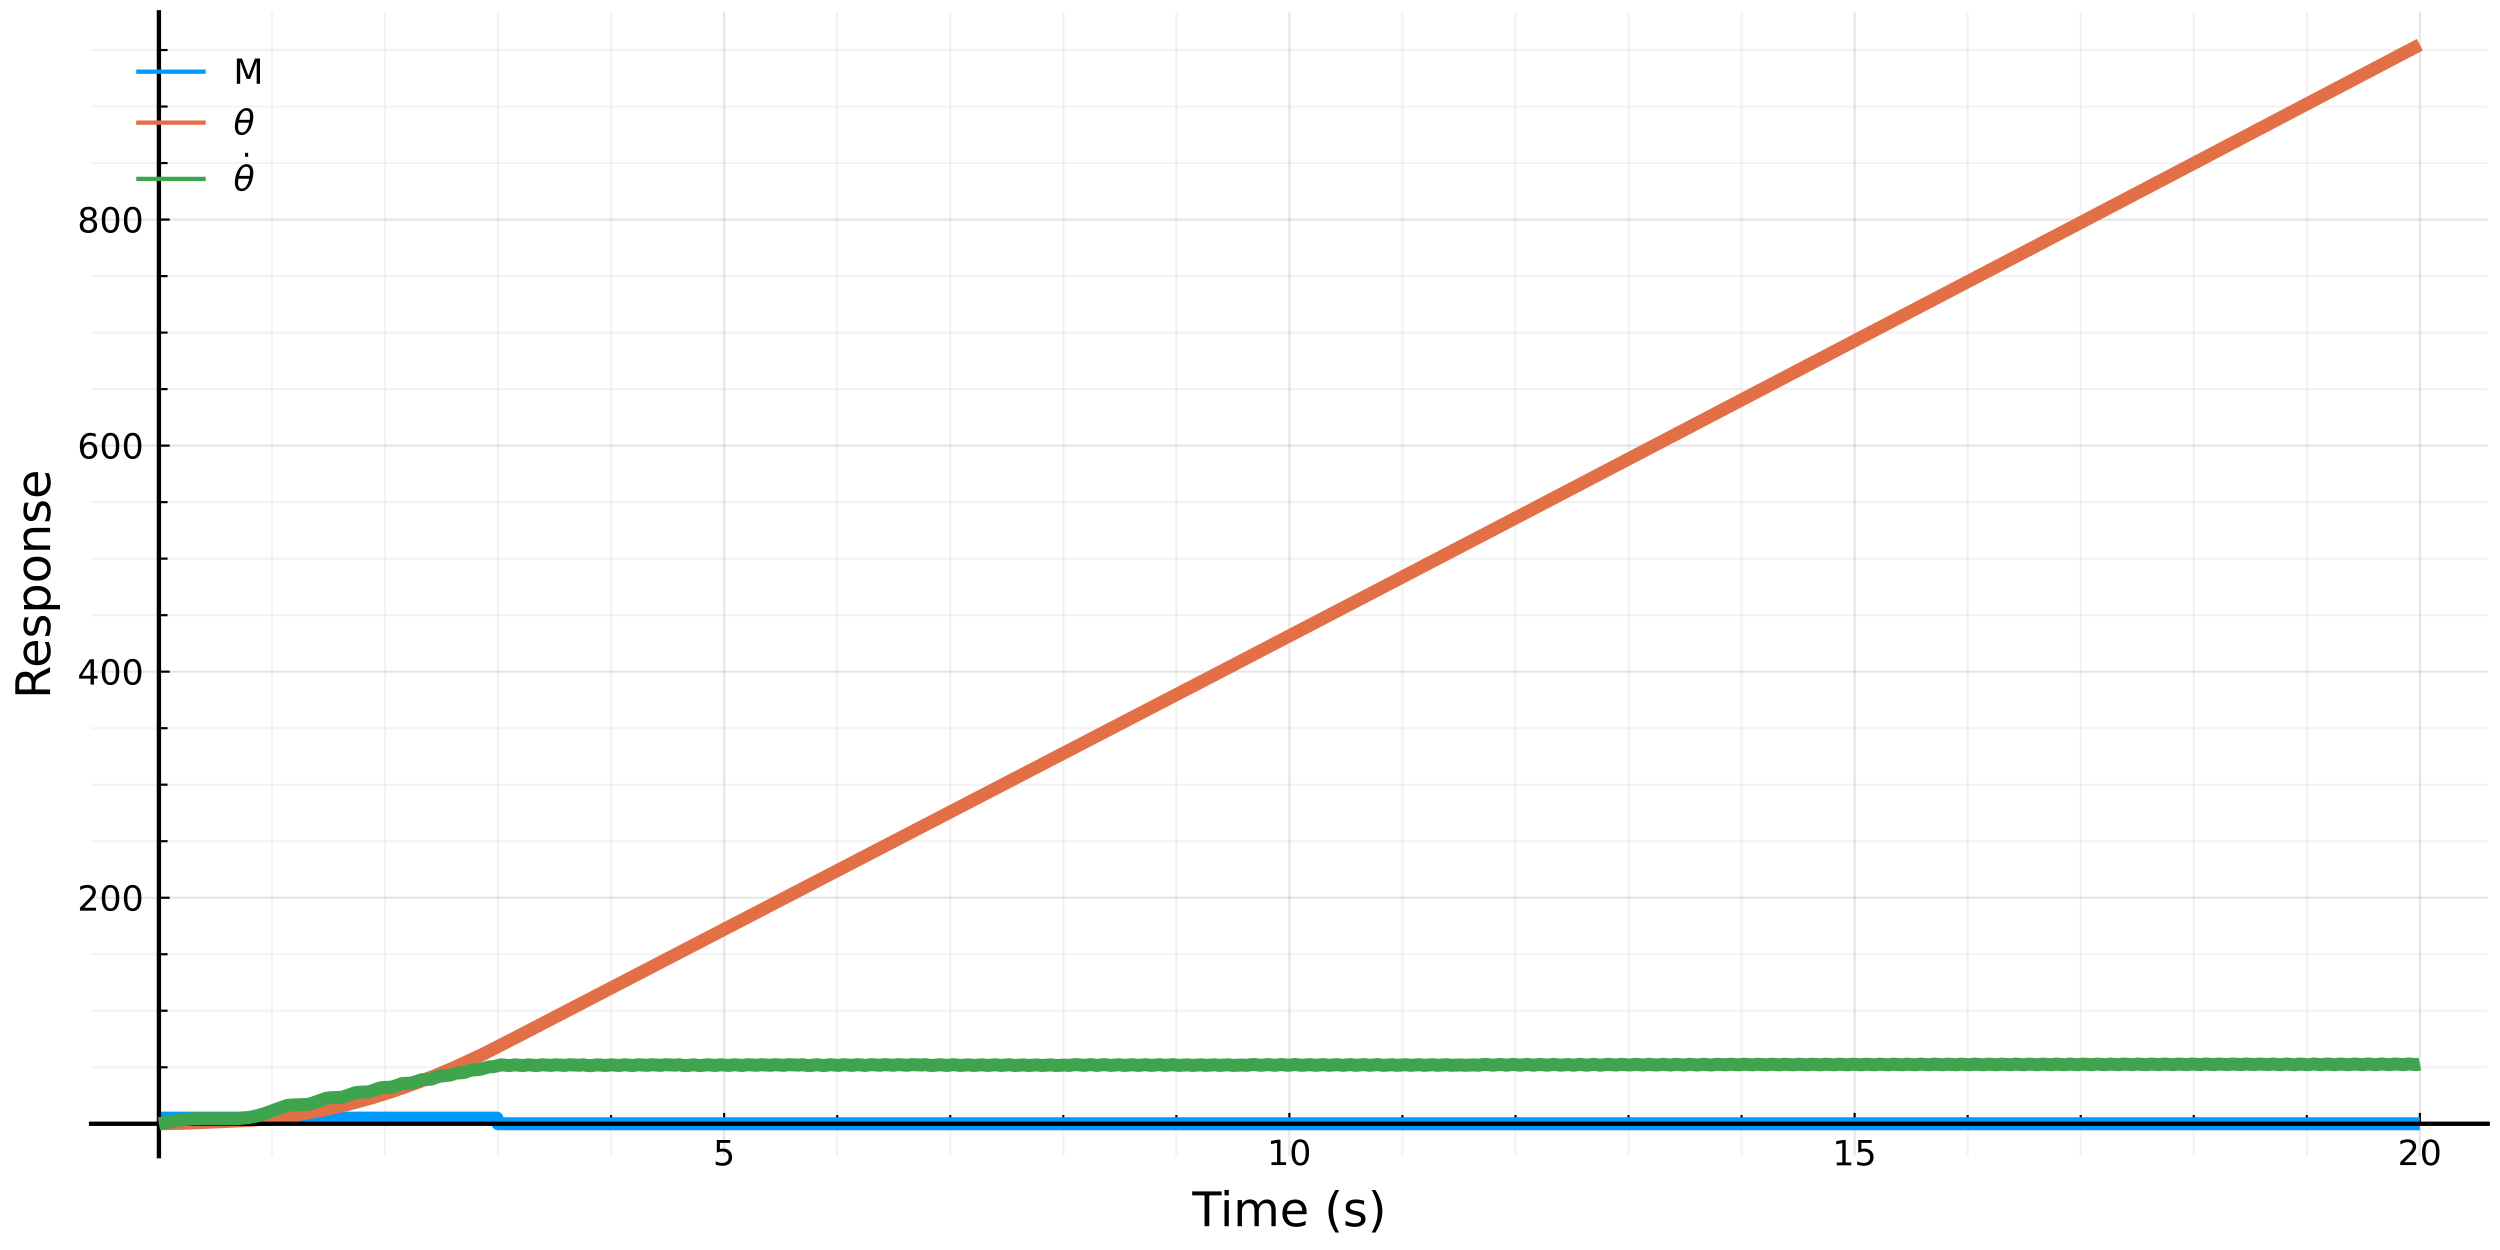 <?xml version="1.0" encoding="utf-8" standalone="no"?>
<!DOCTYPE svg PUBLIC "-//W3C//DTD SVG 1.1//EN"
  "http://www.w3.org/Graphics/SVG/1.1/DTD/svg11.dtd">
<!-- Created with matplotlib (https://matplotlib.org/) -->
<svg height="288pt" version="1.1" viewBox="0 0 576 288" width="576pt" xmlns="http://www.w3.org/2000/svg" xmlns:xlink="http://www.w3.org/1999/xlink">
 <defs>
  <style type="text/css">*{stroke-linecap:butt;stroke-linejoin:round;}</style>
 </defs>
 <g id="figure_1">
  <g id="patch_1">
   <path d="M 0 288 
L 576 288 
L 576 0 
L 0 0 
z
" style="fill:none;"/>
  </g>
  <g id="axes_1">
   <g id="patch_2">
    <path d="M 20.986 266.376 
L 573.165 266.376 
L 573.165 2.835 
L 20.986 2.835 
z
" style="fill:none;"/>
   </g>
   <g id="matplotlib.axis_1">
    <g id="xtick_1">
     <g id="line2d_1">
      <path clip-path="url(#p4a70809d56)" d="M 36.614 266.376 
L 36.614 2.835 
" style="fill:none;stroke:#000000;stroke-linecap:square;stroke-opacity:0.1;stroke-width:0.5;"/>
     </g>
     <g id="line2d_2">
      <defs>
       <path d="M 0 0 
L 0 -2.5 
" id="mc5a240c17d" style="stroke:#000000;stroke-width:0.5;"/>
      </defs>
      <g>
       <use style="stroke:#000000;stroke-width:0.5;" x="36.614" xlink:href="#mc5a240c17d" y="258.918"/>
      </g>
     </g>
     <g id="text_1">
      <!-- $\mathregular{}$ -->
      <g transform="translate(36.614 268.496)scale(0.08 -0.08)"/>
     </g>
    </g>
    <g id="xtick_2">
     <g id="line2d_3">
      <path clip-path="url(#p4a70809d56)" d="M 166.845 266.376 
L 166.845 2.835 
" style="fill:none;stroke:#000000;stroke-linecap:square;stroke-opacity:0.1;stroke-width:0.5;"/>
     </g>
     <g id="line2d_4">
      <g>
       <use style="stroke:#000000;stroke-width:0.5;" x="166.845" xlink:href="#mc5a240c17d" y="258.918"/>
      </g>
     </g>
     <g id="text_2">
      <!-- $\mathregular{5}$ -->
      <g transform="translate(164.285 268.496)scale(0.08 -0.08)">
       <defs>
        <path d="M 10.797 72.906 
L 49.516 72.906 
L 49.516 64.594 
L 19.828 64.594 
L 19.828 46.734 
Q 21.969 47.469 24.109 47.828 
Q 26.266 48.188 28.422 48.188 
Q 40.625 48.188 47.75 41.5 
Q 54.891 34.812 54.891 23.391 
Q 54.891 11.625 47.562 5.094 
Q 40.234 -1.422 26.906 -1.422 
Q 22.312 -1.422 17.547 -0.641 
Q 12.797 0.141 7.719 1.703 
L 7.719 11.625 
Q 12.109 9.234 16.797 8.062 
Q 21.484 6.891 26.703 6.891 
Q 35.156 6.891 40.078 11.328 
Q 45.016 15.766 45.016 23.391 
Q 45.016 31 40.078 35.438 
Q 35.156 39.891 26.703 39.891 
Q 22.75 39.891 18.812 39.016 
Q 14.891 38.141 10.797 36.281 
z
" id="DejaVuSans-53"/>
       </defs>
       <use transform="translate(0 0.094)" xlink:href="#DejaVuSans-53"/>
      </g>
     </g>
    </g>
    <g id="xtick_3">
     <g id="line2d_5">
      <path clip-path="url(#p4a70809d56)" d="M 297.076 266.376 
L 297.076 2.835 
" style="fill:none;stroke:#000000;stroke-linecap:square;stroke-opacity:0.1;stroke-width:0.5;"/>
     </g>
     <g id="line2d_6">
      <g>
       <use style="stroke:#000000;stroke-width:0.5;" x="297.076" xlink:href="#mc5a240c17d" y="258.918"/>
      </g>
     </g>
     <g id="text_3">
      <!-- $\mathregular{10}$ -->
      <g transform="translate(291.956 268.496)scale(0.08 -0.08)">
       <defs>
        <path d="M 12.406 8.297 
L 28.516 8.297 
L 28.516 63.922 
L 10.984 60.406 
L 10.984 69.391 
L 28.422 72.906 
L 38.281 72.906 
L 38.281 8.297 
L 54.391 8.297 
L 54.391 0 
L 12.406 0 
z
" id="DejaVuSans-49"/>
        <path d="M 31.781 66.406 
Q 24.172 66.406 20.328 58.906 
Q 16.5 51.422 16.5 36.375 
Q 16.5 21.391 20.328 13.891 
Q 24.172 6.391 31.781 6.391 
Q 39.453 6.391 43.281 13.891 
Q 47.125 21.391 47.125 36.375 
Q 47.125 51.422 43.281 58.906 
Q 39.453 66.406 31.781 66.406 
z
M 31.781 74.219 
Q 44.047 74.219 50.516 64.516 
Q 56.984 54.828 56.984 36.375 
Q 56.984 17.969 50.516 8.266 
Q 44.047 -1.422 31.781 -1.422 
Q 19.531 -1.422 13.062 8.266 
Q 6.594 17.969 6.594 36.375 
Q 6.594 54.828 13.062 64.516 
Q 19.531 74.219 31.781 74.219 
z
" id="DejaVuSans-48"/>
       </defs>
       <use transform="translate(0 0.781)" xlink:href="#DejaVuSans-49"/>
       <use transform="translate(63.623 0.781)" xlink:href="#DejaVuSans-48"/>
      </g>
     </g>
    </g>
    <g id="xtick_4">
     <g id="line2d_7">
      <path clip-path="url(#p4a70809d56)" d="M 427.307 266.376 
L 427.307 2.835 
" style="fill:none;stroke:#000000;stroke-linecap:square;stroke-opacity:0.1;stroke-width:0.5;"/>
     </g>
     <g id="line2d_8">
      <g>
       <use style="stroke:#000000;stroke-width:0.5;" x="427.307" xlink:href="#mc5a240c17d" y="258.918"/>
      </g>
     </g>
     <g id="text_4">
      <!-- $\mathregular{15}$ -->
      <g transform="translate(422.187 268.496)scale(0.08 -0.08)">
       <use transform="translate(0 0.094)" xlink:href="#DejaVuSans-49"/>
       <use transform="translate(63.623 0.094)" xlink:href="#DejaVuSans-53"/>
      </g>
     </g>
    </g>
    <g id="xtick_5">
     <g id="line2d_9">
      <path clip-path="url(#p4a70809d56)" d="M 557.538 266.376 
L 557.538 2.835 
" style="fill:none;stroke:#000000;stroke-linecap:square;stroke-opacity:0.1;stroke-width:0.5;"/>
     </g>
     <g id="line2d_10">
      <g>
       <use style="stroke:#000000;stroke-width:0.5;" x="557.538" xlink:href="#mc5a240c17d" y="258.918"/>
      </g>
     </g>
     <g id="text_5">
      <!-- $\mathregular{20}$ -->
      <g transform="translate(552.418 268.496)scale(0.08 -0.08)">
       <defs>
        <path d="M 19.188 8.297 
L 53.609 8.297 
L 53.609 0 
L 7.328 0 
L 7.328 8.297 
Q 12.938 14.109 22.625 23.891 
Q 32.328 33.688 34.812 36.531 
Q 39.547 41.844 41.422 45.531 
Q 43.312 49.219 43.312 52.781 
Q 43.312 58.594 39.234 62.25 
Q 35.156 65.922 28.609 65.922 
Q 23.969 65.922 18.812 64.312 
Q 13.672 62.703 7.812 59.422 
L 7.812 69.391 
Q 13.766 71.781 18.938 73 
Q 24.125 74.219 28.422 74.219 
Q 39.75 74.219 46.484 68.547 
Q 53.219 62.891 53.219 53.422 
Q 53.219 48.922 51.531 44.891 
Q 49.859 40.875 45.406 35.406 
Q 44.188 33.984 37.641 27.219 
Q 31.109 20.453 19.188 8.297 
z
" id="DejaVuSans-50"/>
       </defs>
       <use transform="translate(0 0.781)" xlink:href="#DejaVuSans-50"/>
       <use transform="translate(63.623 0.781)" xlink:href="#DejaVuSans-48"/>
      </g>
     </g>
    </g>
    <g id="xtick_6">
     <g id="line2d_11">
      <path clip-path="url(#p4a70809d56)" d="M 62.66 266.376 
L 62.66 2.835 
" style="fill:none;stroke:#000000;stroke-linecap:square;stroke-opacity:0.05;stroke-width:0.5;"/>
     </g>
     <g id="line2d_12">
      <defs>
       <path d="M 0 0 
L 0 -2 
" id="mee569a84c0" style="stroke:#000000;stroke-width:0.5;"/>
      </defs>
      <g>
       <use style="stroke:#000000;stroke-width:0.5;" x="62.66" xlink:href="#mee569a84c0" y="258.918"/>
      </g>
     </g>
    </g>
    <g id="xtick_7">
     <g id="line2d_13">
      <path clip-path="url(#p4a70809d56)" d="M 88.706 266.376 
L 88.706 2.835 
" style="fill:none;stroke:#000000;stroke-linecap:square;stroke-opacity:0.05;stroke-width:0.5;"/>
     </g>
     <g id="line2d_14">
      <g>
       <use style="stroke:#000000;stroke-width:0.5;" x="88.706" xlink:href="#mee569a84c0" y="258.918"/>
      </g>
     </g>
    </g>
    <g id="xtick_8">
     <g id="line2d_15">
      <path clip-path="url(#p4a70809d56)" d="M 114.753 266.376 
L 114.753 2.835 
" style="fill:none;stroke:#000000;stroke-linecap:square;stroke-opacity:0.05;stroke-width:0.5;"/>
     </g>
     <g id="line2d_16">
      <g>
       <use style="stroke:#000000;stroke-width:0.5;" x="114.753" xlink:href="#mee569a84c0" y="258.918"/>
      </g>
     </g>
    </g>
    <g id="xtick_9">
     <g id="line2d_17">
      <path clip-path="url(#p4a70809d56)" d="M 140.799 266.376 
L 140.799 2.835 
" style="fill:none;stroke:#000000;stroke-linecap:square;stroke-opacity:0.05;stroke-width:0.5;"/>
     </g>
     <g id="line2d_18">
      <g>
       <use style="stroke:#000000;stroke-width:0.5;" x="140.799" xlink:href="#mee569a84c0" y="258.918"/>
      </g>
     </g>
    </g>
    <g id="xtick_10">
     <g id="line2d_19">
      <path clip-path="url(#p4a70809d56)" d="M 192.891 266.376 
L 192.891 2.835 
" style="fill:none;stroke:#000000;stroke-linecap:square;stroke-opacity:0.05;stroke-width:0.5;"/>
     </g>
     <g id="line2d_20">
      <g>
       <use style="stroke:#000000;stroke-width:0.5;" x="192.891" xlink:href="#mee569a84c0" y="258.918"/>
      </g>
     </g>
    </g>
    <g id="xtick_11">
     <g id="line2d_21">
      <path clip-path="url(#p4a70809d56)" d="M 218.937 266.376 
L 218.937 2.835 
" style="fill:none;stroke:#000000;stroke-linecap:square;stroke-opacity:0.05;stroke-width:0.5;"/>
     </g>
     <g id="line2d_22">
      <g>
       <use style="stroke:#000000;stroke-width:0.5;" x="218.937" xlink:href="#mee569a84c0" y="258.918"/>
      </g>
     </g>
    </g>
    <g id="xtick_12">
     <g id="line2d_23">
      <path clip-path="url(#p4a70809d56)" d="M 244.984 266.376 
L 244.984 2.835 
" style="fill:none;stroke:#000000;stroke-linecap:square;stroke-opacity:0.05;stroke-width:0.5;"/>
     </g>
     <g id="line2d_24">
      <g>
       <use style="stroke:#000000;stroke-width:0.5;" x="244.984" xlink:href="#mee569a84c0" y="258.918"/>
      </g>
     </g>
    </g>
    <g id="xtick_13">
     <g id="line2d_25">
      <path clip-path="url(#p4a70809d56)" d="M 271.03 266.376 
L 271.03 2.835 
" style="fill:none;stroke:#000000;stroke-linecap:square;stroke-opacity:0.05;stroke-width:0.5;"/>
     </g>
     <g id="line2d_26">
      <g>
       <use style="stroke:#000000;stroke-width:0.5;" x="271.03" xlink:href="#mee569a84c0" y="258.918"/>
      </g>
     </g>
    </g>
    <g id="xtick_14">
     <g id="line2d_27">
      <path clip-path="url(#p4a70809d56)" d="M 323.122 266.376 
L 323.122 2.835 
" style="fill:none;stroke:#000000;stroke-linecap:square;stroke-opacity:0.05;stroke-width:0.5;"/>
     </g>
     <g id="line2d_28">
      <g>
       <use style="stroke:#000000;stroke-width:0.5;" x="323.122" xlink:href="#mee569a84c0" y="258.918"/>
      </g>
     </g>
    </g>
    <g id="xtick_15">
     <g id="line2d_29">
      <path clip-path="url(#p4a70809d56)" d="M 349.168 266.376 
L 349.168 2.835 
" style="fill:none;stroke:#000000;stroke-linecap:square;stroke-opacity:0.05;stroke-width:0.5;"/>
     </g>
     <g id="line2d_30">
      <g>
       <use style="stroke:#000000;stroke-width:0.5;" x="349.168" xlink:href="#mee569a84c0" y="258.918"/>
      </g>
     </g>
    </g>
    <g id="xtick_16">
     <g id="line2d_31">
      <path clip-path="url(#p4a70809d56)" d="M 375.214 266.376 
L 375.214 2.835 
" style="fill:none;stroke:#000000;stroke-linecap:square;stroke-opacity:0.05;stroke-width:0.5;"/>
     </g>
     <g id="line2d_32">
      <g>
       <use style="stroke:#000000;stroke-width:0.5;" x="375.214" xlink:href="#mee569a84c0" y="258.918"/>
      </g>
     </g>
    </g>
    <g id="xtick_17">
     <g id="line2d_33">
      <path clip-path="url(#p4a70809d56)" d="M 401.261 266.376 
L 401.261 2.835 
" style="fill:none;stroke:#000000;stroke-linecap:square;stroke-opacity:0.05;stroke-width:0.5;"/>
     </g>
     <g id="line2d_34">
      <g>
       <use style="stroke:#000000;stroke-width:0.5;" x="401.261" xlink:href="#mee569a84c0" y="258.918"/>
      </g>
     </g>
    </g>
    <g id="xtick_18">
     <g id="line2d_35">
      <path clip-path="url(#p4a70809d56)" d="M 453.353 266.376 
L 453.353 2.835 
" style="fill:none;stroke:#000000;stroke-linecap:square;stroke-opacity:0.05;stroke-width:0.5;"/>
     </g>
     <g id="line2d_36">
      <g>
       <use style="stroke:#000000;stroke-width:0.5;" x="453.353" xlink:href="#mee569a84c0" y="258.918"/>
      </g>
     </g>
    </g>
    <g id="xtick_19">
     <g id="line2d_37">
      <path clip-path="url(#p4a70809d56)" d="M 479.399 266.376 
L 479.399 2.835 
" style="fill:none;stroke:#000000;stroke-linecap:square;stroke-opacity:0.05;stroke-width:0.5;"/>
     </g>
     <g id="line2d_38">
      <g>
       <use style="stroke:#000000;stroke-width:0.5;" x="479.399" xlink:href="#mee569a84c0" y="258.918"/>
      </g>
     </g>
    </g>
    <g id="xtick_20">
     <g id="line2d_39">
      <path clip-path="url(#p4a70809d56)" d="M 505.445 266.376 
L 505.445 2.835 
" style="fill:none;stroke:#000000;stroke-linecap:square;stroke-opacity:0.05;stroke-width:0.5;"/>
     </g>
     <g id="line2d_40">
      <g>
       <use style="stroke:#000000;stroke-width:0.5;" x="505.445" xlink:href="#mee569a84c0" y="258.918"/>
      </g>
     </g>
    </g>
    <g id="xtick_21">
     <g id="line2d_41">
      <path clip-path="url(#p4a70809d56)" d="M 531.491 266.376 
L 531.491 2.835 
" style="fill:none;stroke:#000000;stroke-linecap:square;stroke-opacity:0.05;stroke-width:0.5;"/>
     </g>
     <g id="line2d_42">
      <g>
       <use style="stroke:#000000;stroke-width:0.5;" x="531.491" xlink:href="#mee569a84c0" y="258.918"/>
      </g>
     </g>
    </g>
    <g id="text_6">
     <!-- Time (s) -->
     <g transform="translate(274.714 282.518)scale(0.11 -0.11)">
      <defs>
       <path d="M -0.297 72.906 
L 61.375 72.906 
L 61.375 64.594 
L 35.5 64.594 
L 35.5 0 
L 25.594 0 
L 25.594 64.594 
L -0.297 64.594 
z
" id="DejaVuSans-84"/>
       <path d="M 9.422 54.688 
L 18.406 54.688 
L 18.406 0 
L 9.422 0 
z
M 9.422 75.984 
L 18.406 75.984 
L 18.406 64.594 
L 9.422 64.594 
z
" id="DejaVuSans-105"/>
       <path d="M 52 44.188 
Q 55.375 50.25 60.062 53.125 
Q 64.75 56 71.094 56 
Q 79.641 56 84.281 50.016 
Q 88.922 44.047 88.922 33.016 
L 88.922 0 
L 79.891 0 
L 79.891 32.719 
Q 79.891 40.578 77.094 44.375 
Q 74.312 48.188 68.609 48.188 
Q 61.625 48.188 57.562 43.547 
Q 53.516 38.922 53.516 30.906 
L 53.516 0 
L 44.484 0 
L 44.484 32.719 
Q 44.484 40.625 41.703 44.406 
Q 38.922 48.188 33.109 48.188 
Q 26.219 48.188 22.156 43.531 
Q 18.109 38.875 18.109 30.906 
L 18.109 0 
L 9.078 0 
L 9.078 54.688 
L 18.109 54.688 
L 18.109 46.188 
Q 21.188 51.219 25.484 53.609 
Q 29.781 56 35.688 56 
Q 41.656 56 45.828 52.969 
Q 50 49.953 52 44.188 
z
" id="DejaVuSans-109"/>
       <path d="M 56.203 29.594 
L 56.203 25.203 
L 14.891 25.203 
Q 15.484 15.922 20.484 11.062 
Q 25.484 6.203 34.422 6.203 
Q 39.594 6.203 44.453 7.469 
Q 49.312 8.734 54.109 11.281 
L 54.109 2.781 
Q 49.266 0.734 44.188 -0.344 
Q 39.109 -1.422 33.891 -1.422 
Q 20.797 -1.422 13.156 6.188 
Q 5.516 13.812 5.516 26.812 
Q 5.516 40.234 12.766 48.109 
Q 20.016 56 32.328 56 
Q 43.359 56 49.781 48.891 
Q 56.203 41.797 56.203 29.594 
z
M 47.219 32.234 
Q 47.125 39.594 43.094 43.984 
Q 39.062 48.391 32.422 48.391 
Q 24.906 48.391 20.391 44.141 
Q 15.875 39.891 15.188 32.172 
z
" id="DejaVuSans-101"/>
       <path id="DejaVuSans-32"/>
       <path d="M 31 75.875 
Q 24.469 64.656 21.281 53.656 
Q 18.109 42.672 18.109 31.391 
Q 18.109 20.125 21.312 9.062 
Q 24.516 -2 31 -13.188 
L 23.188 -13.188 
Q 15.875 -1.703 12.234 9.375 
Q 8.594 20.453 8.594 31.391 
Q 8.594 42.281 12.203 53.312 
Q 15.828 64.359 23.188 75.875 
z
" id="DejaVuSans-40"/>
       <path d="M 44.281 53.078 
L 44.281 44.578 
Q 40.484 46.531 36.375 47.5 
Q 32.281 48.484 27.875 48.484 
Q 21.188 48.484 17.844 46.438 
Q 14.5 44.391 14.5 40.281 
Q 14.5 37.156 16.891 35.375 
Q 19.281 33.594 26.516 31.984 
L 29.594 31.297 
Q 39.156 29.25 43.188 25.516 
Q 47.219 21.781 47.219 15.094 
Q 47.219 7.469 41.188 3.016 
Q 35.156 -1.422 24.609 -1.422 
Q 20.219 -1.422 15.453 -0.562 
Q 10.688 0.297 5.422 2 
L 5.422 11.281 
Q 10.406 8.688 15.234 7.391 
Q 20.062 6.109 24.812 6.109 
Q 31.156 6.109 34.562 8.281 
Q 37.984 10.453 37.984 14.406 
Q 37.984 18.062 35.516 20.016 
Q 33.062 21.969 24.703 23.781 
L 21.578 24.516 
Q 13.234 26.266 9.516 29.906 
Q 5.812 33.547 5.812 39.891 
Q 5.812 47.609 11.281 51.797 
Q 16.75 56 26.812 56 
Q 31.781 56 36.172 55.266 
Q 40.578 54.547 44.281 53.078 
z
" id="DejaVuSans-115"/>
       <path d="M 8.016 75.875 
L 15.828 75.875 
Q 23.141 64.359 26.781 53.312 
Q 30.422 42.281 30.422 31.391 
Q 30.422 20.453 26.781 9.375 
Q 23.141 -1.703 15.828 -13.188 
L 8.016 -13.188 
Q 14.5 -2 17.703 9.062 
Q 20.906 20.125 20.906 31.391 
Q 20.906 42.672 17.703 53.656 
Q 14.5 64.656 8.016 75.875 
z
" id="DejaVuSans-41"/>
      </defs>
      <use xlink:href="#DejaVuSans-84"/>
      <use x="57.959" xlink:href="#DejaVuSans-105"/>
      <use x="85.742" xlink:href="#DejaVuSans-109"/>
      <use x="183.154" xlink:href="#DejaVuSans-101"/>
      <use x="244.678" xlink:href="#DejaVuSans-32"/>
      <use x="276.465" xlink:href="#DejaVuSans-40"/>
      <use x="315.479" xlink:href="#DejaVuSans-115"/>
      <use x="367.578" xlink:href="#DejaVuSans-41"/>
     </g>
    </g>
   </g>
   <g id="matplotlib.axis_2">
    <g id="ytick_1">
     <g id="line2d_43">
      <path clip-path="url(#p4a70809d56)" d="M 20.986 258.918 
L 573.165 258.918 
" style="fill:none;stroke:#000000;stroke-linecap:square;stroke-opacity:0.1;stroke-width:0.5;"/>
     </g>
     <g id="line2d_44">
      <defs>
       <path d="M 0 0 
L 2.5 0 
" id="m3e02036ed5" style="stroke:#000000;stroke-width:0.5;"/>
      </defs>
      <g>
       <use style="stroke:#000000;stroke-width:0.5;" x="36.614" xlink:href="#m3e02036ed5" y="258.918"/>
      </g>
     </g>
     <g id="text_7">
      <!-- $\mathregular{}$ -->
      <g transform="translate(33.114 261.957)scale(0.08 -0.08)"/>
     </g>
    </g>
    <g id="ytick_2">
     <g id="line2d_45">
      <path clip-path="url(#p4a70809d56)" d="M 20.986 206.835 
L 573.165 206.835 
" style="fill:none;stroke:#000000;stroke-linecap:square;stroke-opacity:0.1;stroke-width:0.5;"/>
     </g>
     <g id="line2d_46">
      <g>
       <use style="stroke:#000000;stroke-width:0.5;" x="36.614" xlink:href="#m3e02036ed5" y="206.835"/>
      </g>
     </g>
     <g id="text_8">
      <!-- $\mathregular{200}$ -->
      <g transform="translate(17.834 209.875)scale(0.08 -0.08)">
       <use transform="translate(0 0.781)" xlink:href="#DejaVuSans-50"/>
       <use transform="translate(63.623 0.781)" xlink:href="#DejaVuSans-48"/>
       <use transform="translate(127.246 0.781)" xlink:href="#DejaVuSans-48"/>
      </g>
     </g>
    </g>
    <g id="ytick_3">
     <g id="line2d_47">
      <path clip-path="url(#p4a70809d56)" d="M 20.986 154.753 
L 573.165 154.753 
" style="fill:none;stroke:#000000;stroke-linecap:square;stroke-opacity:0.1;stroke-width:0.5;"/>
     </g>
     <g id="line2d_48">
      <g>
       <use style="stroke:#000000;stroke-width:0.5;" x="36.614" xlink:href="#m3e02036ed5" y="154.753"/>
      </g>
     </g>
     <g id="text_9">
      <!-- $\mathregular{400}$ -->
      <g transform="translate(17.834 157.792)scale(0.08 -0.08)">
       <defs>
        <path d="M 37.797 64.312 
L 12.891 25.391 
L 37.797 25.391 
z
M 35.203 72.906 
L 47.609 72.906 
L 47.609 25.391 
L 58.016 25.391 
L 58.016 17.188 
L 47.609 17.188 
L 47.609 0 
L 37.797 0 
L 37.797 17.188 
L 4.891 17.188 
L 4.891 26.703 
z
" id="DejaVuSans-52"/>
       </defs>
       <use transform="translate(0 0.781)" xlink:href="#DejaVuSans-52"/>
       <use transform="translate(63.623 0.781)" xlink:href="#DejaVuSans-48"/>
       <use transform="translate(127.246 0.781)" xlink:href="#DejaVuSans-48"/>
      </g>
     </g>
    </g>
    <g id="ytick_4">
     <g id="line2d_49">
      <path clip-path="url(#p4a70809d56)" d="M 20.986 102.671 
L 573.165 102.671 
" style="fill:none;stroke:#000000;stroke-linecap:square;stroke-opacity:0.1;stroke-width:0.5;"/>
     </g>
     <g id="line2d_50">
      <g>
       <use style="stroke:#000000;stroke-width:0.5;" x="36.614" xlink:href="#m3e02036ed5" y="102.671"/>
      </g>
     </g>
     <g id="text_10">
      <!-- $\mathregular{600}$ -->
      <g transform="translate(17.834 105.71)scale(0.08 -0.08)">
       <defs>
        <path d="M 33.016 40.375 
Q 26.375 40.375 22.484 35.828 
Q 18.609 31.297 18.609 23.391 
Q 18.609 15.531 22.484 10.953 
Q 26.375 6.391 33.016 6.391 
Q 39.656 6.391 43.531 10.953 
Q 47.406 15.531 47.406 23.391 
Q 47.406 31.297 43.531 35.828 
Q 39.656 40.375 33.016 40.375 
z
M 52.594 71.297 
L 52.594 62.312 
Q 48.875 64.062 45.094 64.984 
Q 41.312 65.922 37.594 65.922 
Q 27.828 65.922 22.672 59.328 
Q 17.531 52.734 16.797 39.406 
Q 19.672 43.656 24.016 45.922 
Q 28.375 48.188 33.594 48.188 
Q 44.578 48.188 50.953 41.516 
Q 57.328 34.859 57.328 23.391 
Q 57.328 12.156 50.688 5.359 
Q 44.047 -1.422 33.016 -1.422 
Q 20.359 -1.422 13.672 8.266 
Q 6.984 17.969 6.984 36.375 
Q 6.984 53.656 15.188 63.938 
Q 23.391 74.219 37.203 74.219 
Q 40.922 74.219 44.703 73.484 
Q 48.484 72.75 52.594 71.297 
z
" id="DejaVuSans-54"/>
       </defs>
       <use transform="translate(0 0.781)" xlink:href="#DejaVuSans-54"/>
       <use transform="translate(63.623 0.781)" xlink:href="#DejaVuSans-48"/>
       <use transform="translate(127.246 0.781)" xlink:href="#DejaVuSans-48"/>
      </g>
     </g>
    </g>
    <g id="ytick_5">
     <g id="line2d_51">
      <path clip-path="url(#p4a70809d56)" d="M 20.986 50.589 
L 573.165 50.589 
" style="fill:none;stroke:#000000;stroke-linecap:square;stroke-opacity:0.1;stroke-width:0.5;"/>
     </g>
     <g id="line2d_52">
      <g>
       <use style="stroke:#000000;stroke-width:0.5;" x="36.614" xlink:href="#m3e02036ed5" y="50.589"/>
      </g>
     </g>
     <g id="text_11">
      <!-- $\mathregular{800}$ -->
      <g transform="translate(17.834 53.628)scale(0.08 -0.08)">
       <defs>
        <path d="M 31.781 34.625 
Q 24.75 34.625 20.719 30.859 
Q 16.703 27.094 16.703 20.516 
Q 16.703 13.922 20.719 10.156 
Q 24.75 6.391 31.781 6.391 
Q 38.812 6.391 42.859 10.172 
Q 46.922 13.969 46.922 20.516 
Q 46.922 27.094 42.891 30.859 
Q 38.875 34.625 31.781 34.625 
z
M 21.922 38.812 
Q 15.578 40.375 12.031 44.719 
Q 8.5 49.078 8.5 55.328 
Q 8.5 64.062 14.719 69.141 
Q 20.953 74.219 31.781 74.219 
Q 42.672 74.219 48.875 69.141 
Q 55.078 64.062 55.078 55.328 
Q 55.078 49.078 51.531 44.719 
Q 48 40.375 41.703 38.812 
Q 48.828 37.156 52.797 32.312 
Q 56.781 27.484 56.781 20.516 
Q 56.781 9.906 50.312 4.234 
Q 43.844 -1.422 31.781 -1.422 
Q 19.734 -1.422 13.25 4.234 
Q 6.781 9.906 6.781 20.516 
Q 6.781 27.484 10.781 32.312 
Q 14.797 37.156 21.922 38.812 
z
M 18.312 54.391 
Q 18.312 48.734 21.844 45.562 
Q 25.391 42.391 31.781 42.391 
Q 38.141 42.391 41.719 45.562 
Q 45.312 48.734 45.312 54.391 
Q 45.312 60.062 41.719 63.234 
Q 38.141 66.406 31.781 66.406 
Q 25.391 66.406 21.844 63.234 
Q 18.312 60.062 18.312 54.391 
z
" id="DejaVuSans-56"/>
       </defs>
       <use transform="translate(0 0.781)" xlink:href="#DejaVuSans-56"/>
       <use transform="translate(63.623 0.781)" xlink:href="#DejaVuSans-48"/>
       <use transform="translate(127.246 0.781)" xlink:href="#DejaVuSans-48"/>
      </g>
     </g>
    </g>
    <g id="ytick_6">
     <g id="line2d_53">
      <path clip-path="url(#p4a70809d56)" d="M 20.986 245.897 
L 573.165 245.897 
" style="fill:none;stroke:#000000;stroke-linecap:square;stroke-opacity:0.05;stroke-width:0.5;"/>
     </g>
     <g id="line2d_54">
      <defs>
       <path d="M 0 0 
L 2 0 
" id="m5b5dec91ed" style="stroke:#000000;stroke-width:0.5;"/>
      </defs>
      <g>
       <use style="stroke:#000000;stroke-width:0.5;" x="36.614" xlink:href="#m5b5dec91ed" y="245.897"/>
      </g>
     </g>
    </g>
    <g id="ytick_7">
     <g id="line2d_55">
      <path clip-path="url(#p4a70809d56)" d="M 20.986 232.876 
L 573.165 232.876 
" style="fill:none;stroke:#000000;stroke-linecap:square;stroke-opacity:0.05;stroke-width:0.5;"/>
     </g>
     <g id="line2d_56">
      <g>
       <use style="stroke:#000000;stroke-width:0.5;" x="36.614" xlink:href="#m5b5dec91ed" y="232.876"/>
      </g>
     </g>
    </g>
    <g id="ytick_8">
     <g id="line2d_57">
      <path clip-path="url(#p4a70809d56)" d="M 20.986 219.856 
L 573.165 219.856 
" style="fill:none;stroke:#000000;stroke-linecap:square;stroke-opacity:0.05;stroke-width:0.5;"/>
     </g>
     <g id="line2d_58">
      <g>
       <use style="stroke:#000000;stroke-width:0.5;" x="36.614" xlink:href="#m5b5dec91ed" y="219.856"/>
      </g>
     </g>
    </g>
    <g id="ytick_9">
     <g id="line2d_59">
      <path clip-path="url(#p4a70809d56)" d="M 20.986 193.815 
L 573.165 193.815 
" style="fill:none;stroke:#000000;stroke-linecap:square;stroke-opacity:0.05;stroke-width:0.5;"/>
     </g>
     <g id="line2d_60">
      <g>
       <use style="stroke:#000000;stroke-width:0.5;" x="36.614" xlink:href="#m5b5dec91ed" y="193.815"/>
      </g>
     </g>
    </g>
    <g id="ytick_10">
     <g id="line2d_61">
      <path clip-path="url(#p4a70809d56)" d="M 20.986 180.794 
L 573.165 180.794 
" style="fill:none;stroke:#000000;stroke-linecap:square;stroke-opacity:0.05;stroke-width:0.5;"/>
     </g>
     <g id="line2d_62">
      <g>
       <use style="stroke:#000000;stroke-width:0.5;" x="36.614" xlink:href="#m5b5dec91ed" y="180.794"/>
      </g>
     </g>
    </g>
    <g id="ytick_11">
     <g id="line2d_63">
      <path clip-path="url(#p4a70809d56)" d="M 20.986 167.774 
L 573.165 167.774 
" style="fill:none;stroke:#000000;stroke-linecap:square;stroke-opacity:0.05;stroke-width:0.5;"/>
     </g>
     <g id="line2d_64">
      <g>
       <use style="stroke:#000000;stroke-width:0.5;" x="36.614" xlink:href="#m5b5dec91ed" y="167.774"/>
      </g>
     </g>
    </g>
    <g id="ytick_12">
     <g id="line2d_65">
      <path clip-path="url(#p4a70809d56)" d="M 20.986 141.732 
L 573.165 141.732 
" style="fill:none;stroke:#000000;stroke-linecap:square;stroke-opacity:0.05;stroke-width:0.5;"/>
     </g>
     <g id="line2d_66">
      <g>
       <use style="stroke:#000000;stroke-width:0.5;" x="36.614" xlink:href="#m5b5dec91ed" y="141.732"/>
      </g>
     </g>
    </g>
    <g id="ytick_13">
     <g id="line2d_67">
      <path clip-path="url(#p4a70809d56)" d="M 20.986 128.712 
L 573.165 128.712 
" style="fill:none;stroke:#000000;stroke-linecap:square;stroke-opacity:0.05;stroke-width:0.5;"/>
     </g>
     <g id="line2d_68">
      <g>
       <use style="stroke:#000000;stroke-width:0.5;" x="36.614" xlink:href="#m5b5dec91ed" y="128.712"/>
      </g>
     </g>
    </g>
    <g id="ytick_14">
     <g id="line2d_69">
      <path clip-path="url(#p4a70809d56)" d="M 20.986 115.691 
L 573.165 115.691 
" style="fill:none;stroke:#000000;stroke-linecap:square;stroke-opacity:0.05;stroke-width:0.5;"/>
     </g>
     <g id="line2d_70">
      <g>
       <use style="stroke:#000000;stroke-width:0.5;" x="36.614" xlink:href="#m5b5dec91ed" y="115.691"/>
      </g>
     </g>
    </g>
    <g id="ytick_15">
     <g id="line2d_71">
      <path clip-path="url(#p4a70809d56)" d="M 20.986 89.65 
L 573.165 89.65 
" style="fill:none;stroke:#000000;stroke-linecap:square;stroke-opacity:0.05;stroke-width:0.5;"/>
     </g>
     <g id="line2d_72">
      <g>
       <use style="stroke:#000000;stroke-width:0.5;" x="36.614" xlink:href="#m5b5dec91ed" y="89.65"/>
      </g>
     </g>
    </g>
    <g id="ytick_16">
     <g id="line2d_73">
      <path clip-path="url(#p4a70809d56)" d="M 20.986 76.63 
L 573.165 76.63 
" style="fill:none;stroke:#000000;stroke-linecap:square;stroke-opacity:0.05;stroke-width:0.5;"/>
     </g>
     <g id="line2d_74">
      <g>
       <use style="stroke:#000000;stroke-width:0.5;" x="36.614" xlink:href="#m5b5dec91ed" y="76.63"/>
      </g>
     </g>
    </g>
    <g id="ytick_17">
     <g id="line2d_75">
      <path clip-path="url(#p4a70809d56)" d="M 20.986 63.609 
L 573.165 63.609 
" style="fill:none;stroke:#000000;stroke-linecap:square;stroke-opacity:0.05;stroke-width:0.5;"/>
     </g>
     <g id="line2d_76">
      <g>
       <use style="stroke:#000000;stroke-width:0.5;" x="36.614" xlink:href="#m5b5dec91ed" y="63.609"/>
      </g>
     </g>
    </g>
    <g id="ytick_18">
     <g id="line2d_77">
      <path clip-path="url(#p4a70809d56)" d="M 20.986 37.568 
L 573.165 37.568 
" style="fill:none;stroke:#000000;stroke-linecap:square;stroke-opacity:0.05;stroke-width:0.5;"/>
     </g>
     <g id="line2d_78">
      <g>
       <use style="stroke:#000000;stroke-width:0.5;" x="36.614" xlink:href="#m5b5dec91ed" y="37.568"/>
      </g>
     </g>
    </g>
    <g id="ytick_19">
     <g id="line2d_79">
      <path clip-path="url(#p4a70809d56)" d="M 20.986 24.547 
L 573.165 24.547 
" style="fill:none;stroke:#000000;stroke-linecap:square;stroke-opacity:0.05;stroke-width:0.5;"/>
     </g>
     <g id="line2d_80">
      <g>
       <use style="stroke:#000000;stroke-width:0.5;" x="36.614" xlink:href="#m5b5dec91ed" y="24.547"/>
      </g>
     </g>
    </g>
    <g id="ytick_20">
     <g id="line2d_81">
      <path clip-path="url(#p4a70809d56)" d="M 20.986 11.527 
L 573.165 11.527 
" style="fill:none;stroke:#000000;stroke-linecap:square;stroke-opacity:0.05;stroke-width:0.5;"/>
     </g>
     <g id="line2d_82">
      <g>
       <use style="stroke:#000000;stroke-width:0.5;" x="36.614" xlink:href="#m5b5dec91ed" y="11.527"/>
      </g>
     </g>
    </g>
    <g id="text_12">
     <!-- Response -->
     <g transform="translate(11.546 161.021)rotate(-90)scale(0.11 -0.11)">
      <defs>
       <path d="M 44.391 34.188 
Q 47.562 33.109 50.562 29.594 
Q 53.562 26.078 56.594 19.922 
L 66.609 0 
L 56 0 
L 46.688 18.703 
Q 43.062 26.031 39.672 28.422 
Q 36.281 30.812 30.422 30.812 
L 19.672 30.812 
L 19.672 0 
L 9.812 0 
L 9.812 72.906 
L 32.078 72.906 
Q 44.578 72.906 50.734 67.672 
Q 56.891 62.453 56.891 51.906 
Q 56.891 45.016 53.688 40.469 
Q 50.484 35.938 44.391 34.188 
z
M 19.672 64.797 
L 19.672 38.922 
L 32.078 38.922 
Q 39.203 38.922 42.844 42.219 
Q 46.484 45.516 46.484 51.906 
Q 46.484 58.297 42.844 61.547 
Q 39.203 64.797 32.078 64.797 
z
" id="DejaVuSans-82"/>
       <path d="M 18.109 8.203 
L 18.109 -20.797 
L 9.078 -20.797 
L 9.078 54.688 
L 18.109 54.688 
L 18.109 46.391 
Q 20.953 51.266 25.266 53.625 
Q 29.594 56 35.594 56 
Q 45.562 56 51.781 48.094 
Q 58.016 40.188 58.016 27.297 
Q 58.016 14.406 51.781 6.484 
Q 45.562 -1.422 35.594 -1.422 
Q 29.594 -1.422 25.266 0.953 
Q 20.953 3.328 18.109 8.203 
z
M 48.688 27.297 
Q 48.688 37.203 44.609 42.844 
Q 40.531 48.484 33.406 48.484 
Q 26.266 48.484 22.188 42.844 
Q 18.109 37.203 18.109 27.297 
Q 18.109 17.391 22.188 11.75 
Q 26.266 6.109 33.406 6.109 
Q 40.531 6.109 44.609 11.75 
Q 48.688 17.391 48.688 27.297 
z
" id="DejaVuSans-112"/>
       <path d="M 30.609 48.391 
Q 23.391 48.391 19.188 42.75 
Q 14.984 37.109 14.984 27.297 
Q 14.984 17.484 19.156 11.844 
Q 23.344 6.203 30.609 6.203 
Q 37.797 6.203 41.984 11.859 
Q 46.188 17.531 46.188 27.297 
Q 46.188 37.016 41.984 42.703 
Q 37.797 48.391 30.609 48.391 
z
M 30.609 56 
Q 42.328 56 49.016 48.375 
Q 55.719 40.766 55.719 27.297 
Q 55.719 13.875 49.016 6.219 
Q 42.328 -1.422 30.609 -1.422 
Q 18.844 -1.422 12.172 6.219 
Q 5.516 13.875 5.516 27.297 
Q 5.516 40.766 12.172 48.375 
Q 18.844 56 30.609 56 
z
" id="DejaVuSans-111"/>
       <path d="M 54.891 33.016 
L 54.891 0 
L 45.906 0 
L 45.906 32.719 
Q 45.906 40.484 42.875 44.328 
Q 39.844 48.188 33.797 48.188 
Q 26.516 48.188 22.312 43.547 
Q 18.109 38.922 18.109 30.906 
L 18.109 0 
L 9.078 0 
L 9.078 54.688 
L 18.109 54.688 
L 18.109 46.188 
Q 21.344 51.125 25.703 53.562 
Q 30.078 56 35.797 56 
Q 45.219 56 50.047 50.172 
Q 54.891 44.344 54.891 33.016 
z
" id="DejaVuSans-110"/>
      </defs>
      <use xlink:href="#DejaVuSans-82"/>
      <use x="64.982" xlink:href="#DejaVuSans-101"/>
      <use x="126.506" xlink:href="#DejaVuSans-115"/>
      <use x="178.605" xlink:href="#DejaVuSans-112"/>
      <use x="242.082" xlink:href="#DejaVuSans-111"/>
      <use x="303.264" xlink:href="#DejaVuSans-110"/>
      <use x="366.643" xlink:href="#DejaVuSans-115"/>
      <use x="418.742" xlink:href="#DejaVuSans-101"/>
     </g>
    </g>
   </g>
   <g id="line2d_83">
    <path clip-path="url(#p4a70809d56)" d="M 36.614 257.616 
L 114.492 257.616 
L 114.753 258.918 
L 557.538 258.918 
L 557.538 258.918 
" style="fill:none;stroke:#009afa;stroke-width:3;"/>
   </g>
   <g id="line2d_84">
    <path clip-path="url(#p4a70809d56)" d="M 36.614 258.918 
L 42.344 258.807 
L 57.451 258.137 
L 62.4 257.752 
L 66.307 257.212 
L 74.121 255.842 
L 80.372 254.399 
L 85.581 252.965 
L 90.269 251.498 
L 94.958 249.867 
L 99.906 247.968 
L 105.116 245.761 
L 111.627 242.716 
L 119.18 238.843 
L 279.625 155.584 
L 321.82 133.613 
L 350.731 118.542 
L 473.408 54.419 
L 507.008 36.811 
L 557.538 10.293 
L 557.538 10.293 
" style="fill:none;stroke:#e36f47;stroke-width:3;"/>
   </g>
   <g id="patch_3">
    <path d="M 36.614 266.376 
L 36.614 2.835 
" style="fill:none;stroke:#000000;stroke-linecap:square;stroke-linejoin:miter;"/>
   </g>
   <g id="patch_4">
    <path d="M 20.986 258.918 
L 573.165 258.918 
" style="fill:none;stroke:#000000;stroke-linecap:square;stroke-linejoin:miter;"/>
   </g>
   <g id="line2d_85">
    <path clip-path="url(#p4a70809d56)" d="M 36.614 258.918 
L 41.563 258.045 
L 44.428 257.784 
L 47.553 257.738 
L 54.846 257.741 
L 57.451 257.46 
L 59.535 257.019 
L 61.618 256.339 
L 66.046 254.731 
L 67.349 254.591 
L 70.995 254.449 
L 72.297 254.067 
L 75.162 253.033 
L 76.204 252.927 
L 78.809 252.814 
L 80.111 252.389 
L 81.934 251.737 
L 82.976 251.638 
L 84.8 251.583 
L 85.841 251.284 
L 87.665 250.628 
L 88.706 250.55 
L 90.269 250.474 
L 91.311 250.127 
L 92.613 249.666 
L 93.655 249.589 
L 94.958 249.526 
L 95.999 249.177 
L 97.041 248.803 
L 97.823 248.716 
L 99.385 248.63 
L 100.688 248.144 
L 101.469 247.941 
L 103.813 247.684 
L 105.116 247.22 
L 106.157 247.176 
L 106.939 247.117 
L 107.981 246.746 
L 108.762 246.505 
L 109.804 246.475 
L 110.585 246.38 
L 112.669 245.802 
L 113.711 245.761 
L 115.534 245.339 
L 117.357 245.505 
L 118.66 245.334 
L 120.483 245.51 
L 121.785 245.33 
L 123.608 245.515 
L 124.911 245.326 
L 126.994 245.471 
L 128.036 245.323 
L 130.12 245.477 
L 131.162 245.32 
L 133.506 245.426 
L 134.287 245.319 
L 135.329 245.488 
L 136.111 245.528 
L 137.673 245.33 
L 139.497 245.492 
L 140.799 245.325 
L 142.622 245.497 
L 143.924 245.321 
L 145.748 245.501 
L 147.05 245.317 
L 149.134 245.456 
L 150.175 245.314 
L 152.259 245.461 
L 153.301 245.311 
L 155.645 245.41 
L 156.427 245.309 
L 157.468 245.483 
L 158.25 245.514 
L 159.813 245.323 
L 161.375 245.516 
L 162.938 245.318 
L 164.761 245.481 
L 166.064 245.314 
L 167.887 245.485 
L 169.189 245.31 
L 171.012 245.489 
L 172.315 245.306 
L 174.398 245.442 
L 175.44 245.303 
L 177.524 245.447 
L 178.566 245.3 
L 180.649 245.452 
L 181.691 245.298 
L 184.035 245.4 
L 184.817 245.296 
L 185.859 245.468 
L 186.64 245.503 
L 188.203 245.309 
L 189.766 245.504 
L 191.328 245.304 
L 193.152 245.469 
L 194.454 245.3 
L 196.277 245.472 
L 197.579 245.296 
L 199.403 245.476 
L 200.705 245.293 
L 202.789 245.429 
L 203.831 245.29 
L 205.914 245.433 
L 206.956 245.287 
L 209.04 245.437 
L 210.082 245.285 
L 212.426 245.384 
L 213.207 245.283 
L 214.249 245.457 
L 215.03 245.488 
L 216.593 245.298 
L 218.156 245.489 
L 219.719 245.293 
L 221.281 245.49 
L 223.105 245.327 
L 224.407 245.491 
L 226.23 245.321 
L 227.533 245.492 
L 229.356 245.315 
L 230.658 245.493 
L 232.481 245.31 
L 233.784 245.493 
L 235.867 245.354 
L 236.909 245.493 
L 238.993 245.348 
L 240.035 245.492 
L 242.118 245.342 
L 243.16 245.492 
L 245.504 245.392 
L 246.286 245.491 
L 247.328 245.315 
L 248.109 245.286 
L 249.672 245.472 
L 251.235 245.282 
L 252.797 245.473 
L 254.36 245.278 
L 255.923 245.474 
L 257.746 245.312 
L 259.048 245.475 
L 260.872 245.307 
L 262.174 245.475 
L 263.997 245.302 
L 265.3 245.475 
L 267.123 245.297 
L 268.425 245.475 
L 270.248 245.292 
L 271.551 245.475 
L 273.634 245.337 
L 274.676 245.475 
L 276.76 245.332 
L 277.802 245.474 
L 279.885 245.326 
L 280.927 245.474 
L 283.011 245.321 
L 284.053 245.473 
L 286.397 245.373 
L 287.178 245.472 
L 288.22 245.297 
L 289.002 245.267 
L 290.564 245.453 
L 292.127 245.263 
L 293.69 245.453 
L 295.253 245.26 
L 296.815 245.454 
L 298.378 245.257 
L 299.941 245.454 
L 301.764 245.292 
L 303.066 245.454 
L 304.89 245.287 
L 306.192 245.454 
L 308.015 245.283 
L 309.318 245.454 
L 311.141 245.279 
L 312.443 245.454 
L 314.266 245.275 
L 315.569 245.454 
L 317.392 245.271 
L 318.694 245.453 
L 320.778 245.317 
L 321.82 245.453 
L 323.903 245.312 
L 324.945 245.452 
L 327.029 245.308 
L 328.071 245.451 
L 330.155 245.304 
L 331.196 245.45 
L 333.28 245.299 
L 334.322 245.449 
L 336.666 245.352 
L 337.447 245.448 
L 339.792 245.348 
L 340.573 245.447 
L 341.615 245.272 
L 342.396 245.243 
L 343.959 245.427 
L 345.522 245.24 
L 347.085 245.427 
L 348.647 245.237 
L 350.21 245.427 
L 351.773 245.235 
L 353.336 245.427 
L 354.898 245.232 
L 356.461 245.427 
L 358.024 245.23 
L 359.587 245.426 
L 361.41 245.266 
L 362.452 245.437 
L 363.233 245.334 
L 364.015 245.214 
L 364.796 245.317 
L 365.577 245.436 
L 366.359 245.334 
L 367.14 245.213 
L 367.921 245.313 
L 368.703 245.434 
L 369.484 245.335 
L 370.526 245.22 
L 372.349 245.389 
L 373.652 245.218 
L 375.475 245.389 
L 376.777 245.216 
L 378.6 245.389 
L 379.903 245.213 
L 381.726 245.389 
L 383.028 245.211 
L 384.851 245.389 
L 386.154 245.209 
L 387.977 245.389 
L 389.279 245.207 
L 391.103 245.388 
L 392.405 245.206 
L 394.228 245.388 
L 395.53 245.204 
L 397.614 245.338 
L 398.656 245.202 
L 400.74 245.337 
L 401.782 245.2 
L 403.865 245.337 
L 404.907 245.198 
L 406.991 245.337 
L 408.033 245.197 
L 410.116 245.337 
L 411.158 245.195 
L 413.242 245.336 
L 414.284 245.193 
L 416.367 245.336 
L 417.409 245.192 
L 419.493 245.335 
L 420.535 245.19 
L 422.618 245.335 
L 423.66 245.189 
L 425.744 245.334 
L 426.786 245.187 
L 428.87 245.333 
L 429.911 245.185 
L 431.995 245.333 
L 433.037 245.184 
L 435.121 245.332 
L 436.162 245.182 
L 438.246 245.331 
L 439.288 245.181 
L 441.372 245.33 
L 442.414 245.179 
L 444.497 245.329 
L 445.539 245.178 
L 447.623 245.327 
L 448.665 245.176 
L 450.748 245.326 
L 451.79 245.175 
L 453.874 245.325 
L 454.916 245.174 
L 456.999 245.323 
L 458.041 245.172 
L 460.125 245.322 
L 461.167 245.171 
L 463.25 245.321 
L 464.292 245.169 
L 466.376 245.319 
L 467.418 245.168 
L 469.502 245.317 
L 470.543 245.167 
L 472.627 245.316 
L 473.669 245.165 
L 475.753 245.314 
L 476.794 245.164 
L 478.878 245.312 
L 479.92 245.163 
L 482.004 245.31 
L 483.046 245.161 
L 485.129 245.308 
L 486.171 245.16 
L 488.255 245.306 
L 489.297 245.159 
L 491.38 245.304 
L 492.422 245.157 
L 494.506 245.302 
L 495.548 245.156 
L 497.631 245.299 
L 498.673 245.155 
L 500.757 245.297 
L 501.799 245.154 
L 503.883 245.295 
L 504.924 245.152 
L 507.008 245.292 
L 508.05 245.151 
L 510.134 245.29 
L 511.175 245.15 
L 513.259 245.287 
L 514.301 245.149 
L 516.385 245.284 
L 517.427 245.148 
L 519.51 245.282 
L 520.552 245.147 
L 522.636 245.279 
L 523.678 245.146 
L 525.501 245.327 
L 526.803 245.145 
L 528.626 245.324 
L 529.929 245.144 
L 531.752 245.321 
L 533.054 245.143 
L 534.877 245.319 
L 536.18 245.143 
L 538.003 245.316 
L 539.305 245.142 
L 541.129 245.313 
L 542.431 245.141 
L 544.254 245.31 
L 545.556 245.14 
L 547.38 245.307 
L 548.682 245.14 
L 550.505 245.304 
L 551.807 245.139 
L 553.631 245.301 
L 554.933 245.139 
L 556.756 245.297 
L 557.538 245.143 
L 557.538 245.143 
" style="fill:none;stroke:#3ea44e;stroke-width:3;"/>
   </g>
   <g id="legend_1">
    <g id="patch_5">
     <path d="M 24.986 52.08 
L 67.089 52.08 
L 67.089 6.835 
L 24.986 6.835 
z
" style="fill:none;opacity:0;"/>
    </g>
    <g id="line2d_86">
     <path d="M 31.386 16.513 
L 47.386 16.513 
" style="fill:none;stroke:#009afa;stroke-linejoin:miter;"/>
    </g>
    <g id="line2d_87"/>
    <g id="text_13">
     <!-- M -->
     <g transform="translate(53.786 19.313)scale(0.08 -0.08)">
      <defs>
       <path d="M 9.812 72.906 
L 24.516 72.906 
L 43.109 23.297 
L 61.812 72.906 
L 76.516 72.906 
L 76.516 0 
L 66.891 0 
L 66.891 64.016 
L 48.094 14.016 
L 38.188 14.016 
L 19.391 64.016 
L 19.391 0 
L 9.812 0 
z
" id="DejaVuSans-77"/>
      </defs>
      <use xlink:href="#DejaVuSans-77"/>
     </g>
    </g>
    <g id="line2d_88">
     <path d="M 31.386 28.256 
L 47.386 28.256 
" style="fill:none;stroke:#e36f47;stroke-linejoin:miter;"/>
    </g>
    <g id="line2d_89"/>
    <g id="text_14">
     <!-- $θ$ -->
     <g transform="translate(53.786 31.056)scale(0.08 -0.08)">
      <defs>
       <path d="M 45.516 34.672 
L 14.453 34.672 
Q 12.359 20.062 14.5 13.875 
Q 17.188 6.25 24.469 6.25 
Q 31.781 6.25 37.359 13.922 
Q 42.234 20.656 45.516 34.672 
z
M 47.016 42.969 
Q 48.344 56.844 46.625 61.719 
Q 43.953 69.438 36.766 69.438 
Q 29.297 69.438 23.828 61.812 
Q 19.531 55.672 16.156 42.969 
z
M 38.188 76.766 
Q 49.906 76.766 54.594 66.406 
Q 59.281 56.109 55.719 37.844 
Q 52.203 19.625 43.453 9.281 
Q 34.766 -1.125 23.047 -1.125 
Q 11.281 -1.125 6.641 9.281 
Q 2 19.625 5.516 37.844 
Q 9.078 56.109 17.719 66.406 
Q 26.422 76.766 38.188 76.766 
z
" id="DejaVuSans-Oblique-952"/>
      </defs>
      <use transform="translate(0 0.234)" xlink:href="#DejaVuSans-Oblique-952"/>
     </g>
    </g>
    <g id="line2d_90">
     <path d="M 31.386 41.216 
L 47.386 41.216 
" style="fill:none;stroke:#3ea44e;stroke-linejoin:miter;"/>
    </g>
    <g id="line2d_91"/>
    <g id="text_15">
     <!-- $\dot{θ}$ -->
     <g transform="translate(53.786 44.016)scale(0.08 -0.08)">
      <defs>
       <path d="M -29.594 75.984 
L -20.609 75.984 
L -20.609 64.594 
L -29.594 64.594 
z
M -25 56 
z
" id="DejaVuSans-775"/>
      </defs>
      <use transform="translate(62.889 34.016)" xlink:href="#DejaVuSans-775"/>
      <use transform="translate(0 0.75)" xlink:href="#DejaVuSans-Oblique-952"/>
     </g>
    </g>
   </g>
  </g>
 </g>
 <defs>
  <clipPath id="p4a70809d56">
   <rect height="263.542" width="552.179" x="20.986" y="2.835"/>
  </clipPath>
 </defs>
</svg>
